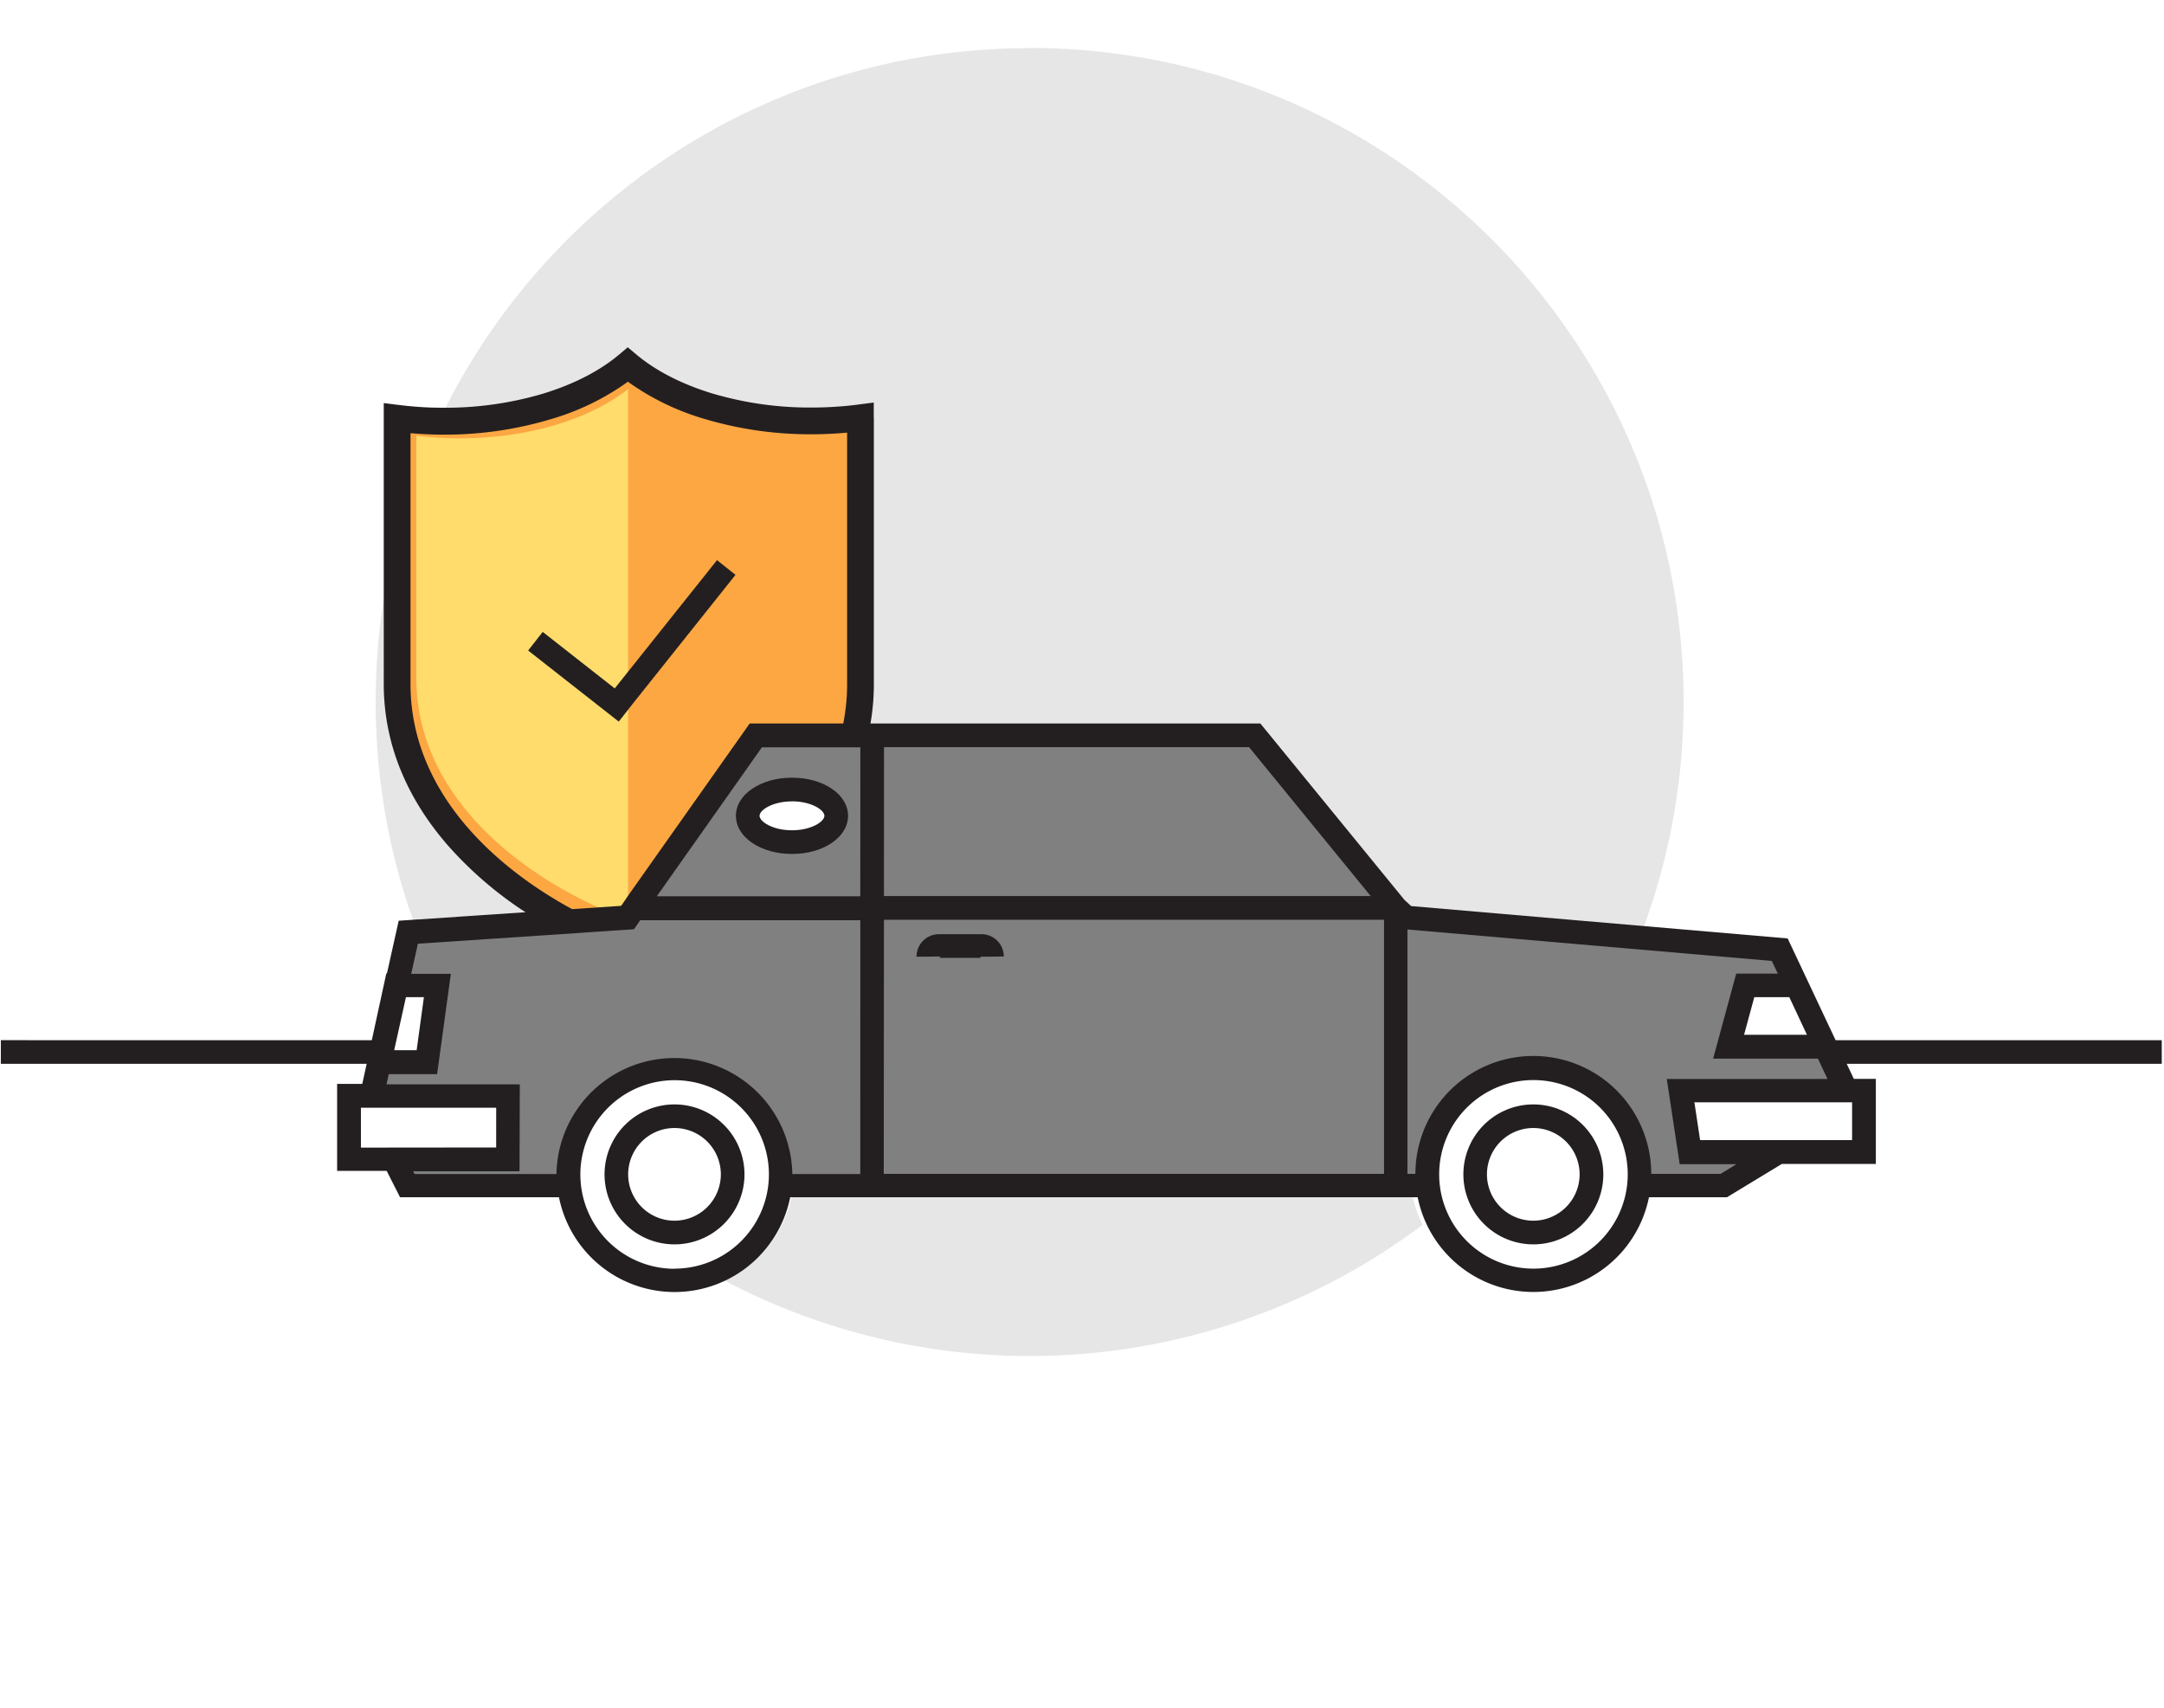 <svg xmlns="http://www.w3.org/2000/svg" viewBox="0 0 647.3 510.86"><rect x="0" y="0" width="647.3" height="510.86" fill="#808080" stroke="none"/><title>car-figure6</title><g id="Layer_2" data-name="Layer 2"><g id="Layer_1-2" data-name="Layer 1"><path d="M201.76,323.05a28.2,28.2,0,1,0,28.2,28.2A28.23,28.23,0,0,0,201.76,323.05Zm0,49.13a20.93,20.93,0,1,1,20.93-20.93A20.95,20.95,0,0,1,201.76,372.18Z" fill="#fff" stroke="#fff" stroke-miterlimit="2.61" stroke-width="0.5"/><path d="M201.76,337.39a13.86,13.86,0,1,0,13.86,13.86A13.89,13.89,0,0,0,201.76,337.39Z" fill="#fff" stroke="#fff" stroke-miterlimit="2.61" stroke-width="0.5"/><path d="M236.9,248.35c5.83,0,9.7-2.61,9.7-4.33s-3.87-4.33-9.7-4.33-9.7,2.61-9.7,4.33S231.07,248.35,236.9,248.35Z" fill="#fff" stroke="#fff" stroke-miterlimit="2.61" stroke-width="0.5"/><polygon points="126.75 298.24 121.38 298.24 117.86 314.1 124.58 314.1 126.75 298.24" fill="#fff" stroke="#fff" stroke-miterlimit="2.61" stroke-width="0.5"/><polygon points="148.37 331.31 107.91 331.31 107.91 343.2 148.33 343.2 148.37 331.31" fill="#fff" stroke="#fff" stroke-miterlimit="2.61" stroke-width="0.5"/><path d="M458.64,337.39a13.86,13.86,0,1,0,13.86,13.86A13.88,13.88,0,0,0,458.64,337.39Z" fill="#fff" stroke="#fff" stroke-miterlimit="2.61" stroke-width="0.5"/><path d="M458.64,323.05a28.2,28.2,0,1,0,28.21,28.2A28.22,28.22,0,0,0,458.64,323.05Zm0,49.13a20.93,20.93,0,1,1,20.95-20.93A21,21,0,0,1,458.64,372.18Z" fill="#fff" stroke="#fff" stroke-miterlimit="2.61" stroke-width="0.5"/><polygon points="508.52 341.06 553.98 341.02 553.98 329.75 506.81 329.75 508.52 341.06" fill="#fff" stroke="#fff" stroke-miterlimit="2.61" stroke-width="0.5"/><polygon points="521.69 309.5 540.46 309.5 535.18 298.24 524.75 298.24 521.69 309.5" fill="#fff" stroke="#fff" stroke-miterlimit="2.61" stroke-width="0.5"/><path d="M.25.25V510.61h646.8V.25ZM561.07,348.09l-28.11,0-16.37,10.05H493.24a35.28,35.28,0,0,1-69.18,0H236.34a35.27,35.27,0,0,1-69.17,0H119.63l-4-7.89H100.83v-26h7.52l.68-3.06h0l6.52-30h.19l3.51-15.75L185.75,271l1-1.45h0l1-1.48h0l36.45-51.63H377l43.09,52.72,2,1.84,112.62,9.73,19.75,42h6.59Z" fill="#fff" stroke="#fff" stroke-miterlimit="2.61" stroke-width="0.5"/><path d="M281.23,286.08a.4.4,0,0,1-.4.41h12.75a.4.4,0,0,1-.4-.34l7.08-.07a6.67,6.67,0,0,0-6.68-6.67H280.83a6.68,6.68,0,0,0-6.67,6.67v.07Z" fill="#231f20"/><path d="M201.76,330.32a20.93,20.93,0,1,0,20.93,20.93A20.94,20.94,0,0,0,201.76,330.32Zm0,34.78a13.86,13.86,0,1,1,13.86-13.85A13.88,13.88,0,0,1,201.76,365.1Z" fill="#231f20"/><path d="M220.13,244c0,6.39,7.36,11.41,16.77,11.41s16.77-5,16.77-11.41-7.37-11.4-16.77-11.4S220.13,237.63,220.13,244Zm16.77-4.33c5.83,0,9.7,2.61,9.7,4.33s-3.87,4.33-9.7,4.33-9.7-2.61-9.7-4.33S231.07,239.69,236.9,239.69Z" fill="#231f20"/><path d="M458.64,330.32a20.93,20.93,0,1,0,20.95,20.93A20.95,20.95,0,0,0,458.64,330.32Zm0,34.78a13.86,13.86,0,1,1,13.86-13.85A13.87,13.87,0,0,1,458.64,365.1Z" fill="#231f20"/><path d="M308,14.35c108,0,195.6,87.57,195.6,195.6a195.38,195.38,0,0,1-12,67.55l-71-6.14-2-1.82-42.63-52.15H224.85l-36.06,51.07-1,1.47-1,1.44-63.09,4.22A195.21,195.21,0,0,1,112.37,210c0-108,87.57-195.6,195.6-195.6Zm117.51,352a195.7,195.7,0,0,1-209.06,16.51,35,35,0,0,0,20.39-25.18h185.7a34.7,34.7,0,0,0,3,8.67Z" fill="#e6e6e6" fill-rule="evenodd"/><path d="M257.39,124.94v79.57a64.64,64.64,0,0,1-2,16.14l-29.37.07-39.24,50.65-22.45,1.19c-24-14.36-45.52-37.35-45.52-68.05V125.09a113.63,113.63,0,0,0,14,.86c22.79,0,42.91-6.67,55-16.86,12.09,10.15,32.18,16.8,54.92,16.8a113.07,113.07,0,0,0,14.69-1Z" fill="#fca742" fill-rule="evenodd"/><path d="M261.39,124.94v79.57a68.73,68.73,0,0,1-1.89,16.13l-8.48.76a60.73,60.73,0,0,0,2.37-16.89V129.39c-1,.1-2,.18-3,.24q-3.89.26-7.65.26a110.39,110.39,0,0,1-32.09-4.62,75.53,75.53,0,0,1-22.83-11.1,75.4,75.4,0,0,1-22.84,11.14A110.42,110.42,0,0,1,132.78,130c-2.36,0-4.79-.08-7.27-.23l-2.72-.2v75c0,16.81,6.9,31.22,17.15,43,8.84,10.17,20.16,18.42,31.76,24.65l-14.32.75a113.52,113.52,0,0,1-23.47-20.18c-11.43-13.15-19.12-29.28-19.12-48.23V120.56l4.49.56c2.27.28,4.51.49,6.69.63s4.42.2,6.81.2a102.33,102.33,0,0,0,29.81-4.26c9.1-2.79,16.86-6.8,22.61-11.65l2.57-2.17,2.57,2.15c5.77,4.85,13.52,8.85,22.59,11.62a102.4,102.4,0,0,0,29.77,4.25c2.49,0,4.88-.08,7.15-.23,2.43-.15,4.78-.38,7-.68l4.51-.59v4.55Z" fill="#231f20"/><path d="M187.9,275.09c-29-10.68-63.35-35.36-63.35-72.16V130.31a106,106,0,0,0,13,.79c20.68,0,39-5.81,50.33-14.74V275.09Z" fill="#ffdc6c" fill-rule="evenodd"/><path d="M534.73,280.68,422.11,271l-2-1.84L377,216.39H224.25L187.8,268h0l-1,1.48h0l-1,1.45-66.54,4.45-3.51,15.75h-.19l-6.52,30h0l-.68,3.06h-7.52v26h14.82l4,7.89h47.54a35.27,35.27,0,0,0,69.17,0H424.06a35.28,35.28,0,0,0,69.18,0h23.35L533,348.12l28.11,0V322.68h-6.59Zm-270.3-57.21h109.2L410,268H264.41Zm-143,74.77h5.37l-2.17,15.86h-6.72Zm-13.47,45V331.32h40.46l0,11.88Zm93.85,36.24A28.2,28.2,0,1,1,230,351.25,28.23,28.23,0,0,1,201.76,379.44Zm55.52-28.34H237a35.28,35.28,0,0,0-70.55,0H124l-.41-.82h31.81l.08-26H115.61l.68-3.06h14.46l4.11-30H123l2-9,64.64-4.33,1.86-2.7h65.84Zm0-83.08H196.47l31.44-44.55h29.44ZM414,351.1H264.35l.06-76H414Zm121.22-52.86,5.28,11.26H521.69l3.06-11.26Zm-76.54,81.2a28.2,28.2,0,1,1,28.21-28.19A28.23,28.23,0,0,1,458.64,379.44Zm56-28.34H493.92a35.27,35.27,0,0,0-70.54,0H421V278l109,9.41,1.78,3.79H519.34l-6.9,25.42h31.34l2.87,6.1H498.57l3.86,25.47,17,0ZM554,341l-45.46,0-1.71-11.31H554Z" fill="#231f20"/><path d="M.25,318.18H114.33l3.88-7.07H.25v7.07Zm549.44,0h96.94v-7.07H542.17l7.52,7.07Z" fill="#231f20" fill-rule="evenodd"/><polygon points="157.98 194.56 185.08 215.82 189.45 210.26 189.45 210.26 220 171.94 214.48 167.53 183.88 205.9 162.34 189 157.98 194.56 157.98 194.56" fill="#231f20" fill-rule="evenodd"/></g></g></svg>